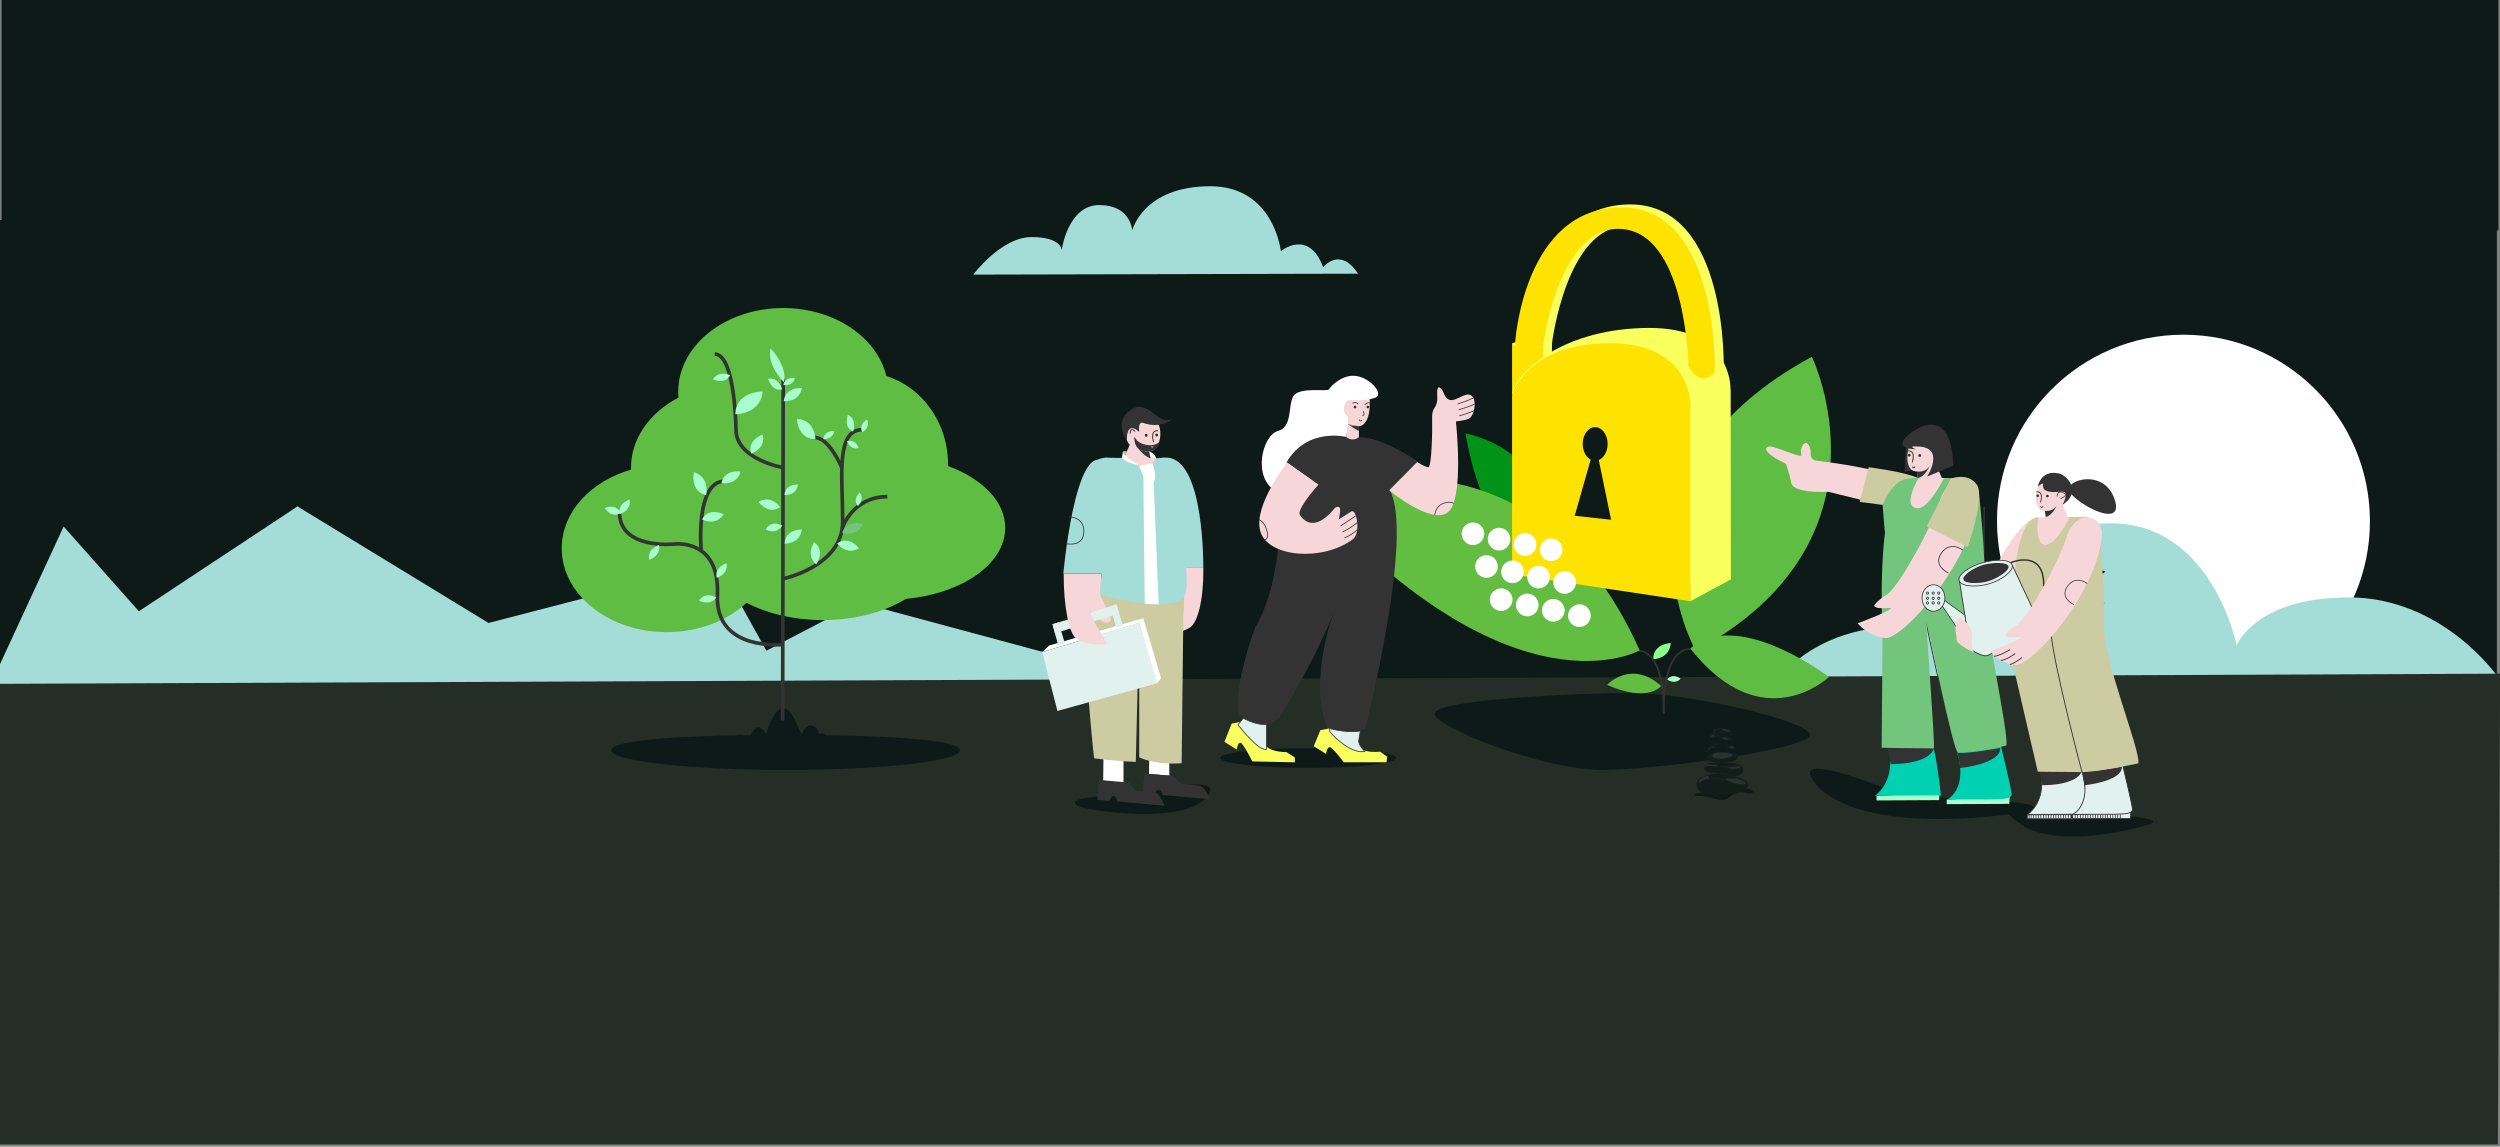<?xml version="1.0" encoding="utf-8"?>
<!-- Generator: Adobe Illustrator 19.0.0, SVG Export Plug-In . SVG Version: 6.00 Build 0)  -->
<svg version="1.1" id="Warstwa_1" xmlns="http://www.w3.org/2000/svg" xmlns:xlink="http://www.w3.org/1999/xlink" x="0px" y="0px"
	 viewBox="4813 -2072 10125 4644" style="enable-background:new 4813 -2072 10125 4644;" xml:space="preserve">
<rect x="4813" y="-2072" width="10125" height="4644" fill="#808080" stroke="none"/>
<style type="text/css">
	.st0{fill:#0E1A17;}
	.st1{fill:#FFFFFF;}
	.st2{fill:#A4DCD7;}
	.st3{fill:#242D26;}
	.st4{fill:#8DFF8B;}
	.st5{fill:#5FBD44;}
	.st6{fill:none;stroke:#333333;stroke-width:14.862;stroke-miterlimit:10;}
	.st7{fill:#A8FFCD;}
	.st8{fill:#73C47D;}
	.st9{fill:#019317;}
	.st10{fill:#16211F;}
	.st11{opacity:0.5;fill:#0E1A17;enable-background:new    ;}
	.st12{opacity:0.2;fill:#7B8369;enable-background:new    ;}
	.st13{fill:none;stroke:#333333;stroke-width:6.45;stroke-miterlimit:10;}
	.st14{fill:none;stroke:#333333;stroke-width:7.27;stroke-miterlimit:10;}
	.st15{fill:#F6D6D9;}
	.st16{fill:#333333;}
	.st17{fill:#00D1B2;}
	.st18{fill:none;stroke:#333333;stroke-width:3.87;stroke-miterlimit:10;}
	.st19{fill:#CCCBA2;}
	.st20{fill:none;stroke:#333333;stroke-width:3.225;stroke-miterlimit:10;}
	.st21{fill:#62BD41;}
	.st22{fill:#F9FF5C;}
	.st23{fill:#E1F1EE;stroke:#333333;stroke-width:3.159;stroke-miterlimit:10;}
	.st24{fill:none;stroke:#333333;stroke-width:3.158;stroke-miterlimit:10;}
	.st25{fill:#E1F1EE;stroke:#333333;stroke-width:3.871;stroke-miterlimit:10;}
	.st26{fill:#E1F1EE;stroke:#333333;stroke-width:2.984;stroke-miterlimit:10;}
	.st27{fill:#E1F1EE;stroke:#333333;stroke-width:3.582;stroke-miterlimit:10;}
	.st28{fill:none;stroke:#333333;stroke-width:3.581;stroke-miterlimit:10;}
	.st29{fill:none;stroke:#333333;stroke-width:5.968;stroke-miterlimit:10;}
	.st30{fill:#E1F1EE;stroke:#333333;stroke-width:3.137;stroke-miterlimit:10;}
	.st31{fill:#E1F1EE;stroke:#333333;stroke-width:3.198;stroke-miterlimit:10;}
	.st32{fill:none;stroke:#333333;stroke-width:2.984;stroke-miterlimit:10;}
	.st33{fill:#A8FFCD;stroke:#333333;stroke-width:3.581;stroke-miterlimit:10;}
	.st34{fill:#F6D6D9;stroke:#333333;stroke-width:2.984;stroke-miterlimit:10;}
	.st35{fill:#FFE300;}
	.st36{fill:#E1F1EE;}
	.st37{fill:none;}
</style>
<rect x="4813" y="-1181.1" class="st0" width="10112.3" height="933.2"/>
<rect x="4819.3" y="-2072" class="st0" width="10112.3" height="933.2"/>
<rect x="4813" y="-252.8" class="st0" width="10112.3" height="933.2"/>
<circle id="XMLID_297_" class="st1" cx="13656" cy="38.8" r="755.2"/>
<path id="XMLID_295_" class="st2" d="M12720.4,677.4c553.7,0,2204.9-13,2204.9-13s-220.7-316.9-599.9-316.9s-454,194.5-454,194.5
	s-97.7-494.6-510.7-494.6S12801.5,469,12801.5,469s-161.6-187-348.6,0c0,0-236.4-1.2-411.2,178
	C11967.5,723,12549,677.4,12720.4,677.4z"/>
<polygon id="XMLID_337_" class="st2" points="4759.1,734.6 5070.7,60.5 5375.4,403.6 6017.8,-21 6791.4,451 7654.2,227.3 
	7754.7,271.4 7916.8,563.3 8291.5,367.8 9766.8,765 "/>
<polygon class="st3" points="4809,697.5 4799.7,2563 14929.3,2563 14938.6,656.4 "/>
<path id="XMLID_634_" class="st2" d="M8754.6-959.8c0,0,113.3-152.1,236.3-152.1s121.9,53.3,121.9,53.3s24.2-182.9,152.4-182.9
	s133.3,102.9,133.3,102.9s43.4-179.1,316.2-179.1c258,0,285.8,262.9,285.8,262.9s111.4-93.2,171.5,64.8c0,0,67.9-85.9,141,26.4
	L8754.6-959.8z"/>
<path class="st4" d="M10845.3-826"/>
<g>
	<path class="st0" d="M7994.8,904.4c390,0,706.3,18,706.3,62s-316.2,79.7-706.3,79.7c-390,0-706.3-35.7-706.3-79.7
		C7288.5,922.3,7604.7,904.4,7994.8,904.4z"/>
	<path id="XMLID_386_" class="st0" d="M8199.7,960.8c-0.6-12.6-11.5-22.7-24.8-22.7c-2.2,0-4.5,0.3-6.6,0.8c0.7-2.8,1-5.7,1-8.8
		c0-17.6-11.8-31.8-26.2-31.8c-4.3,0-8.3,1.2-11.9,3.5c-5.2-20.6-18.9-35.3-35.1-35.3c-16.4,0-30.3,15.2-35.3,36.3
		c-23.9-36.8-71.9-220.9-145.8-1c0,0-33.4-74.9-69.1,20.3c0,0-47.8-49.8-63.8,11.5c-16,61.3,16.6,55.6,16.6,55.6l437,0.5
		C8235.7,989.8,8221.3,976.7,8199.7,960.8z"/>
	<g>
		<path class="st5" d="M8884.2,65.7c0-106.4-92.9-199.2-231.4-250.1c0-2,0-3.9,0-6c0-170.2-105.6-313.8-250.2-358.7
			c-37.4-156.8-210.3-275.3-417.7-275.3c-234.8,0-425.2,151.8-425.2,339.2c0,8,0.3,15.6,1,23.5c-115.7,60.7-192.1,165.1-192.1,283.7
			c0,2.7,0,5.2,0.1,8C7205-122.9,7088,2,7088,148.9c0,187.2,190.3,339.2,425.2,339.2c129.5,0,245.6-46.2,323.5-119
			c82.9,43.8,190.8,70.2,308.8,70.2c131.3,0,250.1-32.8,335.9-85.7C8709.4,332.3,8884.2,211.6,8884.2,65.7z"/>
		<line class="st6" x1="7982.7" y1="846.1" x2="7985" y2="-538"/>
		<path class="st6" d="M7985,538.2c0,0-276.6,30.1-266.4-200.9c10-231.1-175.7-205.8-175.7-205.8s-221,23-221-128.7"/>
		<path class="st6" d="M7985,271.9c0,0,240.9-50.3,240.9-231.1s-30.1-372.5,80.3-372.5"/>
		<path class="st6" d="M7985-178.1c0,0-191.2-33.8-191.2-153.5c0,0-3-306.4-86.2-306.4"/>
		<path class="st6" d="M8224.4,65.7c0,0,41.8-126.2,182.4-126.2"/>
		<path class="st6" d="M7652.9,158.8c0,0-25.6-282.4,96.3-282.4"/>
		<path class="st6" d="M8222.5-178.1c0,0-51-122.2-110.5-122.2"/>
		<path id="XMLID_16_" class="st7" d="M7656.4,32.2c0,0,20.4-50.6,87.3-21.6C7743.5,10.6,7719.3,59.4,7656.4,32.2z"/>
		<path id="XMLID_313_" class="st7" d="M7855.4-235.1c0,0-21.2-50.2,46.6-76.9C7901.9-312.1,7919.2-260.3,7855.4-235.1z"/>
		<path id="XMLID_15_" class="st7" d="M7791.2-394.3c0,0-6.1-87,110.3-92.4C7901.5-486.7,7900.9-399.4,7791.2-394.3z"/>
		<path id="XMLID_14_" class="st7" d="M7988.2-523.7c0,0-70-66.5-54.3-137.4C7933.9-661.2,8003-590.7,7988.2-523.7z"/>
		<path id="XMLID_13_" class="st7" d="M7987.6-447.1c0,0-0.4-54.5,72.4-53.3C8060.1-500.4,8056.2-446,7987.6-447.1z"/>
		<path id="XMLID_12_" class="st7" d="M7980.6-495.3c0,0-37.9,13.7-56.7-42.8C7923.8-538.1,7962.9-548.5,7980.6-495.3z"/>
		<path id="XMLID_11_" class="st7" d="M7990.1-67.1c0,0,0.8-44.5,54.8-42.3C8044.8-109.5,8040.9-65,7990.1-67.1z"/>
		<path id="XMLID_10_" class="st7" d="M7913.7,72.3c0,0,19.3-40.2,67.3-15.7C7981.1,56.7,7959.1,95.4,7913.7,72.3z"/>
		<path id="XMLID_303_" class="st7" d="M8147.7-293.7c0,0-0.3-33.2,44.1-32.7C8191.7-326.2,8189.5-293.1,8147.7-293.7z"/>
		<path id="XMLID_302_" class="st7" d="M7985.6-512.4c0,0,2.6-33,46.7-28.6C8032.3-541,8027.2-508.2,7985.6-512.4z"/>
		<path id="XMLID_301_" class="st7" d="M8116-294.2c0,0-67,8.3-76-81.4C8040-375.6,8107.6-378.7,8116-294.2z"/>
		<path id="XMLID_300_" class="st7" d="M8287.6-22.8c0,0-24.1-22.8,7.1-54.3C8294.7-77.1,8317-52.5,8287.6-22.8z"/>
		<path id="XMLID_299_" class="st7" d="M7991.1,130c0,0-3.8-54.3,68.8-57.9C8059.9,72.2,8059.6,126.7,7991.1,130z"/>
		<path id="XMLID_298_" class="st7" d="M8110.3,124.2c0,0,47,27.6,8.6,89.5C8118.9,213.6,8074.1,182.5,8110.3,124.2z"/>
		<path id="XMLID_9_" class="st7" d="M8203.9,129.3c0,0,40.6-36.3,87.8,18.9C8291.9,148.2,8248.6,181.4,8203.9,129.3z"/>
		<path id="XMLID_296_" class="st8" d="M8224.2,85.8c0,0,12.1-53.1,82.7-35.3C8306.9,50.5,8290.7,102.7,8224.2,85.8z"/>
		<path id="XMLID_8_" class="st7" d="M8268.2-324.2c0,0-38.9-10.9-21.3-67.7C8246.8-391.9,8284.7-377.8,8268.2-324.2z"/>
		<path id="XMLID_293_" class="st7" d="M8305.3-321.4c0,0-18.3-27.6,19.1-51.3C8324.5-372.7,8340.7-343.7,8305.3-321.4z"/>
		<path id="XMLID_290_" class="st7" d="M8243.3-284.7c0,0,30.4-13.6,47.5,27.4C8290.7-257.4,8259.5-246.1,8243.3-284.7z"/>
		<path id="XMLID_289_" class="st7" d="M7328.9,5c0,0-36.2,25.8-66.6-18.8C7262.3-13.7,7300.2-36.9,7328.9,5z"/>
		<path id="XMLID_287_" class="st7" d="M7972.4-18.5c0,0-41.5,35.4-87.4-21C7885.1-39.4,7929.1-71.5,7972.4-18.5z"/>
		<path id="XMLID_318_" class="st7" d="M7673.2-66.7c0,0-63.3-8.4-50.2-92.7C7623.1-159.4,7685.7-146.2,7673.2-66.7z"/>
		<path id="XMLID_7_" class="st7" d="M7735.4-115.1c0,0,4.3-54.3,76.7-47C7812-162.1,7803.6-108.2,7735.4-115.1z"/>
		<path id="XMLID_323_" class="st7" d="M7769.7-552.9c0,0-12.8,38.2-68.7,17.9C7701-535.1,7717-572.2,7769.7-552.9z"/>
		<path id="XMLID_324_" class="st7" d="M7324,10.4c0,0-16.4-36.9,38.5-59.6C7362.5-49.3,7375.8-11.2,7324,10.4z"/>
		<path id="XMLID_325_" class="st7" d="M7443.1,195.1c0,0-16.4-36.9,38.5-59.6C7481.6,135.4,7494.9,173.6,7443.1,195.1z"/>
		<path id="XMLID_2_" class="st7" d="M7716.5,268.5c0,0-16.4-36.9,38.5-59.6C7755,208.8,7768.3,247,7716.5,268.5z"/>
		<path id="XMLID_1_" class="st7" d="M7644.6,361.1c0,0,14.8-37.5,69.6-14.4C7714.1,346.7,7696.2,382.9,7644.6,361.1z"/>
	</g>
</g>
<g>
	<path class="st0" d="M12143,904.4c0,56.4-613.7,141.6-845,141.6c-231.3,0-674.2-171.6-674.2-227.9c0-56.4,567.5-83.5,798.8-83.5
		C11653.8,734.6,12143,848,12143,904.4z"/>
	<path id="XMLID_3_" class="st9" d="M11086.9,211c0,0-247.3-10.7-338.8-527.2C10748.1-316.2,11151.7-252.6,11086.9,211z"/>
	<path id="XMLID_448_" class="st0" d="M12810.3,497.3c0,0,89.2-182.4,507.4-81.8C13317.7,415.4,13137.6,698,12810.3,497.3z"/>
	<path id="XMLID_39_" class="st8" d="M12831.2,451.2c0,0,89.2-182.4,507.4-81.8C13338.6,369.4,13158.5,652,12831.2,451.2z"/>
	<g>
		<path class="st0" d="M11705,1138.5c0,0-28.5,1.7-28.5,8.7c0,7,38.7,0.6,90.8,18.1c52.1,17.5,55.3-38.8,110.6-26.8
			c55.3,12,34.1-19.3,2.3-17.9C11848.3,1121.9,11705,1138.5,11705,1138.5z"/>
		<path class="st10" d="M11780.2,1144.5c0,0-28.5,8.4-50.1,0c-21.6-8.4-27.8-6.9-27.8-6.9s-42.5-36.2,0-59.9
			c42.5-23.6,87.7-16,87.7-16s97.5,10.9,103,42.7C11898.6,1136.2,11800.4,1148.7,11780.2,1144.5z"/>
		<path class="st11" d="M11779.6,1060.7c0,0-49.5-2.5-46.1,10.7c3.5,13.2,78.7,9.1,82.2,0
			C11819.2,1062.4,11779.6,1060.7,11779.6,1060.7z"/>
		<path class="st10" d="M11843.1,1072.8c0,0,34.6-6.2,29.7-32.7c-4.9-26.5-87.7-24.5-87.7-24.5s-71.7-4-71.7,21
			c0,25,57,23.9,57,23.9S11837,1069.4,11843.1,1072.8z"/>
		<path class="st10" d="M11852.6,991.4c0,0-0.7,25-67.5,25.1c-66.8,0.1-59.2-22.3-59.2-22.3s7.1-21.1,62.4-21.1
			C11855.4,973.1,11852.6,991.4,11852.6,991.4z"/>
		<path class="st10" d="M11737.6,982.8c0,0-23.4-11.2,2.4-33c26.3-22.2,98.6-2.7,100.1,4c1.4,6.2,5.5,16.9-20.5,20.5
			C11793.6,977.9,11778.7,966,11737.6,982.8z"/>
		<path class="st10" d="M11784.4,903.1c0,0-41.9-9-48.4,11.5c-6.5,20.5,24.5,26.2,43.9,25.4c19.4-0.8,37.1,7.8,42.9-13.5
			C11828.6,905.2,11784.4,903.1,11784.4,903.1z"/>
		<path class="st10" d="M11755.8,901.7c0,0-18.7-17.3,3.9-22.7s66.6-1.8,69.5,17.3c0,0,1.7,9.9-16.2,13.4
			C11795,913.1,11786.8,899.1,11755.8,901.7z"/>
		<path class="st11" d="M11727.5,1023.5c0,0,49.9,7.1,60.7,5.1s42.9,0,56.2-6.1C11844.5,1022.5,11745.8,1009.8,11727.5,1023.5z"/>
		<path class="st0" d="M11748.6,947.3c0,0,25.2-1.6,26.1-7.4l20.4,0.1c0,0-2.1,6.4,28.2,6.4
			C11823.3,946.4,11772.1,963,11748.6,947.3z"/>
		<path class="st11" d="M11815.9,915.3c0,0-28.6,1.1-41.3-5.1c-12.7-6.2-22.4-6.2-22.4-6.2s3.4-5.6,24.8-2.5
			C11798.4,904.6,11812.4,907.8,11815.9,915.3z"/>
		<path class="st11" d="M11683.4,1102c0,0,58.7-23.8,83.8-19.4c25.1,4.4,74.1,27.8,88.2,25.6c14.1-2.2,33.9,8.8,37.7-6.6
			c0,0,14.8,27.8-74.7,41.5c0,0-40.2,4.9-41,0.9c0,0-33.1,6.5-51.6-2.2c-15.9-7.5-23.6-4.1-23.6-4.1S11679.9,1117.3,11683.4,1102z"
			/>
		<path class="st11" d="M11801.7,1039.1c-8-4.1-85.6-15.2-87.2,1.2c-1.5,16.3,87.5,20.7,87.5,20.7l40.7,11c0,0,36.4-7.4,29.1-34.1
			C11871.9,1037.9,11824.9,1051,11801.7,1039.1z"/>
		<path class="st11" d="M11725.9,994.4c0,0,105.5,17.1,125.5-5.8c0,0,6.9,26.8-63.1,28S11725.9,994.4,11725.9,994.4z"/>
		<path class="st0" d="M11737.6,982.8c0,0-31.5-23.9,41.6-28.8c0,0,26.8-8.1,40.3,7.3c13.5,15.4,20.9-5.4,20.9-5.4
			s3.1,19.1-22.7,18.6C11791.9,974.1,11759.5,968,11737.6,982.8z"/>
		<path class="st0" d="M11822.8,927.4c-2.9,17-14.3,14.5-40.6,13.8c-37.8-0.9-47.7-14.6-47.1-21.1s24.1-6.5,24.1-6.5
			s14.7,0.5,20,2.7c5.3,2.2,16.7,15.2,26.6,11.1C11815.7,923.5,11823.8,921.5,11822.8,927.4z"/>
		<path class="st11" d="M11769.4,901.2c0,0-23-21.6,25.6-18.3c48.6,3.2,31.9,25.4,18,26.7C11799.1,911,11797.9,900.8,11769.4,901.2z
			"/>
		<path class="st12" d="M11788.3,879.9c0,0,0.8,12.7,25.8,11C11839,889.2,11788.3,879.9,11788.3,879.9z"/>
		<path class="st12" d="M11786,917.5c0,0,14.1-7.9,23.3,1.9C11818.5,929.1,11786,917.5,11786,917.5z"/>
		<path class="st12" d="M11815.9,954c0,0,17,8.7,20.2,0C11836.1,954,11827.2,947.4,11815.9,954z"/>
		<path class="st12" d="M11733.4,962.4c0,0,0.2-4.6,3.7-6C11740.7,955,11738,961.2,11733.4,962.4z"/>
		<path class="st12" d="M11748.6,987.7c-1.2,19.9,63,14,79.8,2.1C11845.2,978,11749.7,967.7,11748.6,987.7z"/>
		<path class="st12" d="M11806.5,1036.3c0,0,25,9.9,52.4,0C11886.3,1026.4,11806.5,1036.3,11806.5,1036.3z"/>
		<path class="st12" d="M11802.9,1084.8c0,0,39.4,22.9,70.4,18.4c30.9-4.6-25.1-21.1-25.1-21.1S11805.4,1077,11802.9,1084.8z"/>
		<path class="st12" d="M11724.8,1071.1c0,0-32.5,9.3-33,27.5c0,0,30.3-17.7,38.8-15.7
			C11739.1,1084.9,11734.4,1067.5,11724.8,1071.1z"/>
		<path class="st12" d="M11738.8,913.6c0,0,6.3-9.8,15.2-7.2S11738.8,913.6,11738.8,913.6z"/>
		<path class="st12" d="M11752.3,885.5c0,0,2.9,5,6.6,0C11762.5,880.5,11752.3,885.5,11752.3,885.5z"/>
		<path class="st12" d="M11717,1036.3c0,0,6.7-12.1,45.7-4.6c0,0,10.5-5.6,0-5.3S11720.5,1015.9,11717,1036.3z"/>
	</g>
	<path id="XMLID_328_" class="st4" d="M11509,598.3c0,0-7.5-58,70.1-66.2C11579.2,532,11582.2,590.5,11509,598.3z"/>
	<path id="XMLID_327_" class="st8" d="M12848.7,146.8c0,0-61,47.6-122.6-35.3C12726.2,111.5,12790.6,68.7,12848.7,146.8z"/>
	<path id="XMLID_330_" class="st7" d="M11564.7,679.9c0,0,17.9-28.2,54.9-3.4C11619.6,676.5,11599.6,703.3,11564.7,679.9z"/>
	<path class="st0" d="M12751.5,316.8c0,0,43.6-59.3,95.5-59.3c51.9,0,99,47.6,99,47.6s-71.8-13.4-97.2,4.5
		S12751.5,316.8,12751.5,316.8z"/>
	<line id="XMLID_329_" class="st13" x1="12847" y1="263.5" x2="12848.7" y2="-18.6"/>
	<path class="st0" d="M13084.9,257.6c0,0,99.1,71.7,224.1,0C13309,257.6,13458.9,214.6,13084.9,257.6z"/>
	<path class="st2" d="M13145.3,56c0,0,6.8,5.5,8.2-5.2s32.2,10.7,37.3-0.7c5.1-11.4,45.1-15.6,56.4-6.9
		C13252.2,47.1,13214.4,80.1,13145.3,56z"/>
	<path id="XMLID_331_" class="st5" d="M11680.8,563.7c0,0-406.4-716.4,470.2-1190.8C12152.1-626.7,12508.7,116.7,11680.8,563.7z"/>
	<path id="XMLID_6_" class="st14" d="M11434.2,562c128.9-9.7,116.8,256.1,116.8,256.1"/>
	<g>
		<path id="XMLID_305_" class="st15" d="M12067.7-115.8c-8.6-43.5-21.3-77.2-21.3-77.2c-97.6-48-88-68.9-65.8-70.7
			c22.2-1.7,133.7,50.9,128.2,34.6s-1.4-33.3,10.4-45.7c11.8-12.4,28.4,12.2,26.9,37.5c-1.5,25.3,18.7,30.3,18.7,30.3
			c479,58.3,502.4,164,502.4,164l-251.7,11.2l-196.7-48.1C12218.8-79.8,12076.3-72.2,12067.7-115.8z"/>
		<polygon class="st16" points="12531.9,-260.8 12526.5,-161.5 12581.9,-171.6 12581.9,-269.6 		"/>
		<path class="st0" d="M12516.4,1148.3c0,0-472.1-200.9-354.6-51.6c175.1,222.5,811.6,134.9,873.4,112.4s-75.1-32.9-75.1-32.9
			L12516.4,1148.3z"/>
		<polygon id="XMLID_308_" class="st7" points="12668,1139.5 12412.9,1151.1 12412.9,1169.8 12666.3,1168.5 		"/>
		<polygon id="XMLID_407_" class="st7" points="12952.2,1154.6 12697.1,1166.2 12697.1,1184.9 12950.6,1183.7 		"/>
		<path id="XMLID_404_" class="st15" d="M12573.3,36.2c-62.6,0-25.3-170.3-25.3-170.3l129.6-2.2l31,0.9
			C12708.5-135.4,12635.9,36.2,12573.3,36.2z"/>
		<path id="XMLID_403_" class="st17" d="M12639.1,953.2c13-0.6,34.8,196.1,34.8,196.1l-267,1.3c94.4-75.5,52.2-203.3,52.2-203.3
			L12639.1,953.2z"/>
		<path id="XMLID_402_" class="st17" d="M12739.5,974.7c44.8,151.3-40.6,191.6-40.6,191.6c184.1-2.9,264.5,7.8,261.2-23.2
			c-3.3-31-42.6-191.6-42.6-191.6L12739.5,974.7z"/>
		<path id="XMLID_401_" class="st16" d="M12739.5,974.7c17.6,11.4,174.1-17.4,174.1-17.4c4.1,64.3-162.5,81.3-162.5,81.3
			C12747,993,12739.5,974.7,12739.5,974.7z"/>
		<path id="XMLID_400_" class="st16" d="M12644.9,958.8l-188.7-9l14.5,72.8C12568,1022.7,12634.8,997.1,12644.9,958.8z"/>
		<path id="XMLID_399_" class="st15" d="M12575.9-169.3l5.2,35.8c52.4,63,96.4-2.8,96.4-2.8l-23.3-53.2
			c16.6-6.9,65.4-127.8-28.4-133.5c-93.8-5.7-104.8,134.1-69.5,154.9c35.3,20.7,71.7-21.4,71.7-21.4L12575.9-169.3z"/>
		<path id="XMLID_398_" class="st18" d="M12557.6-199.2c15.4-52.8-17.4-46.4-17.4-46.4"/>
		<circle id="XMLID_397_" class="st16" cx="12545.2" cy="-228.5" r="5.7"/>
		<circle id="XMLID_396_" class="st16" cx="12587.8" cy="-227.2" r="5.7"/>
		<path id="XMLID_395_" class="st16" d="M12576.3-162.4l4.5,27.1c32.2-9,48.4-52.2,48.4-52.2
			C12613.2-155.8,12576.3-162.4,12576.3-162.4z"/>
		<path id="XMLID_391_" class="st18" d="M12604,375.5c14.3,151,135.3,605.5,135.3,605.5"/>
		<path class="st19" d="M12345-39.3l36.3-140.4c0,0,145.2,18.3,199.2,43.4c0,0-30.5,48.2-144,109.1L12345-39.3z"/>
		<path id="XMLID_307_" class="st18" d="M12557.6-181.8c5.4,9.1,11.6,0,11.6,0"/>
		<path class="st8" d="M12447.4,82.5c-23.3,187.8-10,429.6-10,429.6l-3.8,444.3c0,0,140.3,2.4,211.3,2.4
			c7.1,0-33.3-516.8-29.7-506.8c11.8,33,108.8,525,128.3,524.2c106-4.4,195.4-28.9,195.4-28.9c9.1-59.3-88.3-479.3-87.1-621.7
			c1.5-172.1-21.3-375.6-21.3-375.6c-6-88.8-81.8-86.8-81.7-86.9l-63.1,2c0,0-60,122.3-105.1,121.4c-69.4-1.5,3.5-123.4,2.8-123.6
			c0.2-1.4-43,3.6-46.6,4.5c-60.3,5-99.2,106.2-99.2,106.2S12446.2,90,12447.4,82.5z M12482.2-106.2l-34.9,189
			c-0.1,0.5,21.4-111.9,21.4-111.9"/>
		<path id="XMLID_389_" class="st15" d="M12827-63.4c-15.3,253.7-307.9,584.4-380,575.7c-72.1-8.7-110.1-59.9-110.1-59.9
			s179.8-67,122.5-62c-57.1,5-55.9-9.9-55.9-9.9s6.2-16.1,53.1-46.2c46.9-30.1,183.1-278.2,212.7-375.6s90.9-92,90.9-92
			C12827.3-130.8,12827-63.4,12827-63.4z"/>
		<path id="XMLID_388_" class="st20" d="M12704.7,249.1c0,0-65.7-29.5-29-81.3c36.6-51.8,87.1-11.6,87.1-11.6"/>
		<path class="st16" d="M12724.5-186.2l-106.4,44.2c0,0,77.8-121.8-42.4-121.8c0,0-38.7-3.1-4,11.3c0,0-67.6,0.4-52-32.7
			S12714.7-461.6,12724.5-186.2z"/>
		<path class="st19" d="M12671.7-48.8L12616,59.8l165.8,84.2c0,0,72.9-202.7,37.1-253.5s-105.2-24.1-105.2-24.1L12671.7-48.8z"/>
	</g>
	<path id="XMLID_412_" class="st21" d="M11540.8,706.3c0,0-51.4,69.7-219.1-4.7C11321.6,701.6,11418.9,596.9,11540.8,706.3z"/>
	<path id="XMLID_411_" class="st21" d="M11453.8,561.9c0,0-507.1,288.6-1336.9-627.4C10116.9-65.5,11002.1-444.5,11453.8,561.9z"/>
	<g>
		<ellipse class="st0" cx="10111.6" cy="997.9" rx="356" ry="40"/>
		<g>
			<g>
				<g>
					<g>
						<path class="st15" d="M10316.6-345.8c0,0,53.7,3.2,42.7-128.5c0,0-75.3-39.2-112.9,0c-37.6,39.2,12.5,119.2,26.6,120.7"/>
						<path class="st1" d="M10387.5-463.3c0,0-31.7,17.3-108.3,11c-13.7-1.1-35,35.9-16.8,58.1c12.3,15,10.9,22.1,10.6,40.6
							c-0.4,25.4-9.7,50.8-9.7,50.8s-167.6,280.2-275.6,224.9c-108.1-55.3-61.2-231.7,0.1-248.2c61.4-16.5,40.2-101.7,63.2-141.1
							c22.9-39.4,138.9-17.3,144.1-27.7s52.8-61.9,109.5-54.5C10361.3-541.9,10414.1-480.9,10387.5-463.3z"/>
						<path class="st16" d="M9992.4,116.4c0,0-12,213.7-96,353c0,0-91.2,240.1-64.8,355.3c0,0,84.1,74.4,160.8,14.4
							c0,0,155.5-248.6,228.1-446.6c0,0-110.4,271.3-33.6,482.6c0,0,127.3,38.4,156,0c0,0,199.3-777.9,98.5-962.8l112.9-115.2
							c0,0-144.1-100.8-237.7-98.5c0,0-20.5,15.9-46.4-0.1c0,0-162.3-43.8-246.9,102.5l127.5,89.8
							C10150.8-109.1,9993.4,16.5,9992.4,116.4z"/>
						<path class="st15" d="M10439.6-85.9c0,0,171.5,141.9,238,88.4c66.5-53.5,31.8-367.6,31.8-367.6s42.5-4.7,54.1-12.2
							c28.3-18.5,35.4-112.4-16.8-94.7c-35.1,12-67.6,45.2-88.9-12.9c-2.9-8-27.3-44-24.1,14.3c3.2,58.4-22.3,39.9-20.6,93.4
							c1.6,53.5-2.3,197.3-15.3,197.3c-13,0-45.5-21.1-45.5-21.1L10439.6-85.9z"/>
						<path class="st22" d="M9771.9,932.4l49.9,31.2c0,0,3.6-29.4,15.2-27.6c11.6,1.8,47.7,75.8,47.7,75.8l172.4,3.6v-19.6
							l-33.9-21.8c0,0-52.6,1.4-80.6-21.8c-28.1-23.2-106.4-100.3-106.4-100.3l-34.8,6.7L9771.9,932.4z"/>
						<path class="st22" d="M10133.8,950.2l49.9,31.2c0,0,3.6-29.4,15.2-27.6c11.6,1.8,56.5,61.4,56.5,61.4h172.9l3.1-22.3
							l-28.5-20.4c0,0-61.5,6.2-89.6-17c-28.1-23.2-117.9-77.1-117.9-77.1l-34.8,6.7L10133.8,950.2z"/>
						<path class="st23" d="M10198.8,878.4v13.8c0,0,78.6,91.5,141.9,79.3c0,0-28.1-26.9-24.6-46c3.5-19,6.2-37.2,6.2-37.2
							S10269.8,898.5,10198.8,878.4z"/>
						<path class="st23" d="M9847.9,836.6l-21.1,27.1c0,0,85.9,110.4,115.7,98.9V861.2C9942.5,861.2,9909.6,869.3,9847.9,836.6z"/>
						<path class="st15" d="M9916.6,77.7c-17.4-66.6,29.6-167.4,108.8-276.8l127.5,89.8c0,0-79.1,86.9-77.2,119
							c0,0,46.5,95.7,143.9-25c0,0,23.8-15.7,20.8,13.5s-5.7,33.7-5.7,33.7s40.8-25.8,50.6-32.2c22.7-14.7,38.7,88.4,7.9,111.5
							C10169,204.4,9944.7,185.2,9916.6,77.7z"/>
						<path class="st15" d="M10273.1-353.6l-9.1,49.7c0,0,22.4,24.9,52.6,2.5v-44.3L10273.1-353.6z"/>
						<path class="st16" d="M10316.6-327.5v-18.3c0,0-28.7,0.4-43.5-7.8C10273.1-353.6,10306.9-328.6,10316.6-327.5z"/>
					</g>
					<circle class="st16" cx="10352.8" cy="-423.4" r="5.4"/>
					<circle class="st16" cx="10300.8" cy="-423.4" r="5.4"/>
					<path class="st24" d="M10333.9-406.8c0,0,10.5,17.8-3.7,17.8"/>
					<path class="st24" d="M10290.5-438.9c0,0,12.2-7.6,22,2.6"/>
					<path class="st24" d="M10340.2-433.1c0,0,11.3-11.6,21.4-5.8"/>
					<path class="st24" d="M10317.5-372.9c0,0,4.3,11.6,11.1,2.2"/>
					<path class="st24" d="M10623.8,13.4c0,0,3-32.8,31.2-45.3c28.1-12.5,45.4-1.6,45.4-1.6"/>
					<path class="st24" d="M9912.8,33.2c0,0,21,6.8,30.9,42.8c9.9,35.9-8,38.2-8,38.2"/>
				</g>
				<line class="st24" x1="10242.1" y1="58.1" x2="10303.4" y2="17.5"/>
				<path class="st24" d="M10250.1,82c32.4-13.8,60.5-38.3,60.5-38.3"/>
				<path class="st24" d="M10258.7,105.7c28.7-9.7,50.8-32.2,50.8-32.2"/>
			</g>
			<path class="st24" d="M10779.7-460.4c0,0-25.6,13.9-63.2,24.1"/>
			<path class="st24" d="M10785.2-435.4c0,0-26.8,12.7-64.5,22.8"/>
			<path class="st24" d="M10782.4-408.7c0,0-21.8,10.8-59.6,21"/>
		</g>
	</g>
	<path id="XMLID_526_" class="st25" d="M9764.5,185.9"/>
	<path id="XMLID_521_" class="st25" d="M9764.6,208.5"/>
	<g>
		<path class="st0" d="M13038.9,1209.7c0,0-184.8-39.2-38.7,58.4c146.1,97.6,461.5,18.6,518.7-2.1c57.2-20.8-69.5-30.4-69.5-30.4
			L13038.9,1209.7z"/>
		<polygon id="XMLID_243_" class="st26" points="13442.1,1215.6 13206.1,1220.9 13206.1,1243.6 13440.6,1242.4 		"/>
		<path id="XMLID_240_" class="st15" d="M13091.5,180.7c-58,0-23.5-157.6-23.5-157.6l120-2l28.6,0.8
			C13216.6,21.9,13149.4,180.7,13091.5,180.7z"/>
		<path id="XMLID_239_" class="st27" d="M13239.9,1043.9c12.1-0.5,32.2,181.5,32.2,181.5l-247.1,1.2
			c87.4-69.8,48.3-188.1,48.3-188.1L13239.9,1043.9z"/>
		<path id="XMLID_238_" class="st27" d="M13245.3,1049.1c41.5,140-37.6,177.3-37.6,177.3c170.3-2.7,244.8,7.2,241.7-21.5
			c-3-28.7-39.4-177.3-39.4-177.3L13245.3,1049.1z"/>
		<path id="XMLID_237_" class="st16" d="M13245.3,1049.1c16.3,10.5,161.1-16.1,161.1-16.1c3.8,59.5-150.4,75.2-150.4,75.2
			C13252.3,1066,13245.3,1049.1,13245.3,1049.1z"/>
		<path id="XMLID_236_" class="st16" d="M13245.3,1049.1l-174.6-8.3l13.4,67.4C13174.1,1108.1,13236,1084.4,13245.3,1049.1z"/>
		<path id="XMLID_235_" class="st15" d="M13093.9-9.4l4.8,33.1c48.5,58.3,89.2-2.6,89.2-2.6l-21.6-49.2
			c15.3-6.4,60.5-118.2-26.3-123.5c-86.8-5.3-97,124.1-64.3,143.3c32.7,19.2,66.3-19.8,66.3-19.8L13093.9-9.4z"/>
		<path id="XMLID_234_" class="st28" d="M13077-37.1c14.3-48.9-16.1-43-16.1-43"/>
		<circle id="XMLID_233_" class="st16" cx="13065.5" cy="-64.2" r="5.3"/>
		<circle id="XMLID_232_" class="st16" cx="13104.9" cy="-63" r="5.3"/>
		<path id="XMLID_231_" class="st16" d="M13094.3-3.1l4.2,25.1c29.8-8.3,44.8-48.3,44.8-48.3C13128.4,3,13094.3-3.1,13094.3-3.1z"/>
		<path id="XMLID_230_" class="st15" d="M12973.5,375.5L12859.1,528l-58.6-88.8c162.6-415.8,254.9-411.9,254.9-411.9L12973.5,375.5z
			"/>
		<path id="XMLID_229_" class="st19" d="M13254,20.5l-58.4,1.9c0,0-55.5,112.7-97.3,112.3c-48.2-0.5-30.2-111.6-30.2-111.6
			c-135.2,2.6-102.4,598-102.4,598l100.3,432.2c0,0,113.5,1.6,179.2,1.6c65.7,0.1,228.2-35.3,228.2-35.3
			c8.4-54.8-139.7-414.7-138.5-546.5c1.4-159.2-14.2-340.7-14.2-340.7C13323.3,17.2,13253.9,20.6,13254,20.5z"/>
		<path id="XMLID_228_" class="st27" d="M13060.7,494.1c0,0-176.3,76.6-196.4,87.7s-72.2-25.1-72.2-25.1l-44.8-286.5l214.9-53.7
			l79.9,170.1L13060.7,494.1z"/>
		<path id="XMLID_227_" class="st29" d="M13090,302.5c3.8-154.9-134.3-95.5-134.3-95.5"/>
		<polygon id="XMLID_226_" class="st26" points="13206.1,1227.5 13206.4,1243.9 13023.4,1243.9 13023.4,1228.1 		"/>
		<path id="XMLID_225_" class="st28" d="M13120,494.6c13.2,139.7,125.2,560.3,125.2,560.3"/>
		<path id="XMLID_224_" class="st30" d="M12842.7,206.8c52.6-14.8,112.9-14.1,119.6,9.7c6.7,23.8-42.8,61.7-95.4,76.5
			s-112.8,10-119.5-13.8C12740.7,255.4,12790.1,221.6,12842.7,206.8z"/>
		<polygon id="XMLID_223_" class="st26" points="12786.8,543.1 12676.2,377.7 12676.2,350.9 12770.8,419.4 		"/>
		<ellipse id="XMLID_222_" class="st31" cx="12643.6" cy="349.9" rx="46.3" ry="53.7"/>
		<circle id="XMLID_221_" class="st31" cx="12664.9" cy="330.1" r="4.5"/>
		<circle id="XMLID_220_" class="st31" cx="12642.3" cy="330.1" r="4.5"/>
		<circle id="XMLID_219_" class="st31" cx="12619.3" cy="330.1" r="4.5"/>
		<circle id="XMLID_218_" class="st31" cx="12664.9" cy="351" r="4.5"/>
		<circle id="XMLID_217_" class="st31" cx="12642.3" cy="351" r="4.5"/>
		<circle id="XMLID_216_" class="st31" cx="12619.3" cy="351" r="4.5"/>
		<circle id="XMLID_215_" class="st31" cx="12664.9" cy="369.9" r="4.5"/>
		<circle id="XMLID_214_" class="st31" cx="12642.3" cy="369.9" r="4.5"/>
		<circle id="XMLID_213_" class="st31" cx="12619.3" cy="369.9" r="4.5"/>
		<path id="XMLID_212_" class="st16" d="M12845.4,215.9c38.2-10.7,97.2-11.9,102.1,5.4s-45.9,50.4-84.1,61.1
			c-38.2,10.7-93.7,9.9-98.5-7.4S12807.2,226.7,12845.4,215.9z"/>
		<path id="XMLID_211_" class="st15" d="M12737.1,516.9c0.1,23.8,71.6,53.7,71.6,53.7s-15.5-12.7-9-62.7c6.5-50-53.7-80.6-53.7-80.6
			C12723.2,466.9,12737,493.1,12737.1,516.9z"/>
		<path id="XMLID_207_" class="st15" d="M13326.3,88.5c-14.1,234.7-284.9,540.7-351.6,532.7c-66.7-8.1-101.9-55.4-101.9-55.4
			s166.3-61.9,113.4-57.4c-52.9,4.6-51.7-9.2-51.7-9.2s5.7-14.9,49.1-42.8c43.4-27.9,169.4-257.4,196.8-347.6
			c27.4-90.2,84.1-85.2,84.1-85.2C13326.6,26.2,13326.3,88.5,13326.3,88.5z"/>
		<path id="XMLID_206_" class="st28" d="M12889,585.9c22.3-0.8,64.5-26.9,64.5-26.9"/>
		<path id="XMLID_205_" class="st28" d="M12915.8,602c16.4,3.2,59.1-26.9,59.1-26.9"/>
		<path id="XMLID_204_" class="st28" d="M12952.8,618.8c13.6-0.1,48.9-27.5,48.9-27.5"/>
		<path id="XMLID_203_" class="st32" d="M13213.1,377.6c0,0-60.8-27.3-26.9-75.2c33.9-47.9,80.6-10.7,80.6-10.7"/>
		<line id="XMLID_201_" class="st32" x1="13400" y1="1242.4" x2="13400" y2="1226.3"/>
		<line id="XMLID_200_" class="st32" x1="13389.9" y1="1242.4" x2="13389.9" y2="1226.3"/>
		<line id="XMLID_199_" class="st32" x1="13379.7" y1="1242.4" x2="13379.7" y2="1226.3"/>
		<line id="XMLID_198_" class="st32" x1="13370.2" y1="1242.4" x2="13370.2" y2="1226.3"/>
		<line id="XMLID_197_" class="st32" x1="13360" y1="1242.4" x2="13360" y2="1226.3"/>
		<line id="XMLID_196_" class="st32" x1="13349.3" y1="1242.4" x2="13349.3" y2="1226.3"/>
		<line id="XMLID_195_" class="st32" x1="13339.2" y1="1242.4" x2="13339.2" y2="1226.3"/>
		<line id="XMLID_194_" class="st32" x1="13329.6" y1="1242.4" x2="13329.6" y2="1226.3"/>
		<line id="XMLID_193_" class="st32" x1="13319.5" y1="1242.4" x2="13319.5" y2="1226.3"/>
		<line id="XMLID_192_" class="st32" x1="13309.3" y1="1242.4" x2="13309.3" y2="1226.3"/>
		<line id="XMLID_191_" class="st32" x1="13299.2" y1="1242.4" x2="13299.2" y2="1226.3"/>
		<line id="XMLID_190_" class="st32" x1="13289.6" y1="1242.4" x2="13289.6" y2="1226.3"/>
		<line id="XMLID_189_" class="st32" x1="13279.5" y1="1242.4" x2="13279.5" y2="1226.3"/>
		<line id="XMLID_188_" class="st32" x1="13268.7" y1="1242.4" x2="13268.7" y2="1226.3"/>
		<line id="XMLID_187_" class="st32" x1="13259.2" y1="1242.4" x2="13259.2" y2="1226.3"/>
		<line id="XMLID_186_" class="st32" x1="13249" y1="1242.4" x2="13249" y2="1226.3"/>
		<line id="XMLID_185_" class="st32" x1="13238.3" y1="1242.4" x2="13238.3" y2="1226.3"/>
		<line id="XMLID_184_" class="st32" x1="13227.6" y1="1242.4" x2="13227.6" y2="1226.3"/>
		<line id="XMLID_183_" class="st32" x1="13217.4" y1="1242.4" x2="13217.4" y2="1226.3"/>
		<polygon id="XMLID_182_" class="st16" points="13208.8,1242.4 13208.8,1226.3 13198.6,1226.9 13198.6,1242.4 		"/>
		<line id="XMLID_181_" class="st32" x1="13189.4" y1="1243.6" x2="13189.4" y2="1227.5"/>
		<line id="XMLID_180_" class="st32" x1="13179.2" y1="1243.6" x2="13179.2" y2="1227.5"/>
		<line id="XMLID_179_" class="st32" x1="13169.7" y1="1243.6" x2="13169.7" y2="1227.5"/>
		<line id="XMLID_178_" class="st32" x1="13159.5" y1="1243.6" x2="13159.5" y2="1227.5"/>
		<line id="XMLID_177_" class="st32" x1="13149.4" y1="1243.6" x2="13149.4" y2="1227.5"/>
		<line id="XMLID_176_" class="st32" x1="13139.2" y1="1243.6" x2="13139.2" y2="1227.5"/>
		<line id="XMLID_175_" class="st32" x1="13129.7" y1="1243.6" x2="13129.7" y2="1227.5"/>
		<line id="XMLID_174_" class="st32" x1="13119.5" y1="1243.6" x2="13119.5" y2="1227.5"/>
		<line id="XMLID_173_" class="st32" x1="13108.8" y1="1243.6" x2="13108.8" y2="1227.5"/>
		<line id="XMLID_172_" class="st32" x1="13099.2" y1="1243.6" x2="13099.2" y2="1227.5"/>
		<line id="XMLID_171_" class="st32" x1="13089.1" y1="1243.6" x2="13089.1" y2="1227.5"/>
		<line id="XMLID_170_" class="st32" x1="13078.4" y1="1243.6" x2="13078.4" y2="1227.5"/>
		<line id="XMLID_169_" class="st32" x1="13068.8" y1="1244.8" x2="13068.8" y2="1228.7"/>
		<line id="XMLID_168_" class="st32" x1="13058.7" y1="1244.8" x2="13058.7" y2="1228.7"/>
		<line id="XMLID_167_" class="st32" x1="13049.1" y1="1244.8" x2="13049.1" y2="1228.7"/>
		<line id="XMLID_166_" class="st32" x1="13039" y1="1244.8" x2="13039" y2="1228.7"/>
		<line id="XMLID_165_" class="st32" x1="13030.6" y1="1244.8" x2="13030.6" y2="1228.7"/>
		<path id="XMLID_164_" class="st33" d="M13077-21c5,8.4,10.7,0,10.7,0"/>
		<path id="XMLID_151_" class="st16" d="M13146.8-155.3c37,6.7,59.7,45.4,59.1,69.8c-0.8,35.7-39.6,57.5-39.4,57.3
			c33.6-63.9-8.9-51.9-8.9-51.9c-75.9,6.3-70.9-17.6-69.8-32.2c0.5-7.3-21.5,10.7-21.5,10.7S13077.2-168.1,13146.8-155.3z"/>
		<path id="XMLID_150_" class="st34" d="M13158.7-52.6c37.5-15.6,11.4-24.2,3.5-26.3c-17.7-4.6-17.9,17.9-17.9,17.9"/>
		<path id="XMLID_149_" class="st16" d="M13377.8-47.9c-39-119.1-175.3-87.2-186.5-46.9S13422,87,13377.8-47.9z"/>
	</g>
	<g>
		<path class="st35" d="M10936.9-473.2V-682c0,0,38.7,25.5,161.8-2.9l-1.4,40.1L10936.9-473.2z"/>
		<g>
			<path class="st22" d="M11823.2,274.7l-1-769.3l-0.6,0.2c0.3-22.4-4.1-249.5-327.7-249.5c-340.4,0-537.3,170.2-558,270.7
				c0,0,80.3-195.2,362.1-195.2c333.1,0,348,226.6,348,226.6l13.1,804.7L11823.2,274.7z"/>
			<path class="st35" d="M11331.5-682c-334.5,0-394.6,208.9-394.6,208.9v727.4l722.2,108.8v-793.7
				C11659.2-430.8,11666-682,11331.5-682z"/>
		</g>
		<ellipse class="st0" cx="11273.4" cy="-274.1" rx="50.5" ry="68.1"/>
		<polygon class="st0" points="11262,-234.4 11190.5,16.9 11337.9,33 11282.8,-234.4 		"/>
		<polygon class="st22" points="10962.5,-689.4 10936.9,-682 10963.1,-660.8 		"/>
		<path class="st22" d="M11098.6-682.1c0,0,58.3-475.2,303.9-475.2c277.3,0,284.8,558.1,284.8,558.1c55,91.8,106.7,22.9,106.7,22.9
			s19.4-667.8-378.3-667.8s-430.6,549.8-430.6,549.8S10991.9-636.9,11098.6-682.1z"/>
		<path class="st35" d="M11062.6-669.9c0,0,58.3-475.2,303.9-475.2c277.3,0,284.8,558.1,284.8,558.1c55,91.8,106.7,22.9,106.7,22.9
			s19.4-667.8-378.3-667.8S10949.1-682,10949.1-682S10955.9-624.7,11062.6-669.9z"/>
		<polygon class="st22" points="11062.6,-669.9 11062.6,-625 11097.3,-644.9 11098.6,-682.1 		"/>
	</g>
	<path id="XMLID_5_" class="st14" d="M11551,818.1c0,0-12.1-271.5,116.8-261.8"/>
	<path id="XMLID_4_" class="st5" d="M11659.2,555c0,0,144.5-177.1,561.6,114.4C12220.7,669.4,11952.3,926.4,11659.2,555z"/>
	<g>
		<g>
			<path class="st1" d="M9462-217.2c0,0,28.5,11,4.5,25.8c0,0,29.2-5.9,28.3-24.6s-28.3-28.3-28.3-28.3L9462-217.2z"/>
			<path class="st15" d="M9616.6,228.1c0,0-101.8,158-97.2,191.7c1.9,14.1,8.1,12.6,50.4-26.2c42.3-38.8-62.2,96-62.2,96
				s61.3,17.4,123.8-19.6c30.6-18.1,56.3-104.9,55.1-241.9H9616.6z"/>
			<path class="st0" d="M9222.4,1157.6c0,0-84.5,10.4-46.3,32.9c38.2,22.4,421.8,76.8,519.2-28.7s-199.1-32.1-199.1-32.1
				L9222.4,1157.6z"/>
			<polygon class="st1" points="9548.7,1069.4 9548.7,987.8 9468,967.8 9466.4,1062.5 			"/>
			<polygon class="st1" points="9363.2,1099.6 9363.2,985.2 9282.5,957.2 9280.9,1089.8 			"/>
			<path class="st16" d="M9520.7,1147.7c0,0-2.9-20.2-13.3-22.2c-10.4-2.1-18.1,19.5-18.1,19.5l-48.8-4.3l7-80.1l119.6,10.5l30,31.9
				c0,0,49.8,5.6,72,6.4c22.2,0.8,44.3,55.4,44.3,55.4L9520.7,1147.7z"/>
			<path class="st16" d="M9337.3,1174c0,0-2.9-20.2-13.3-22.2c-10.4-2.1-18.1,19.5-18.1,19.5l-48.8-4.3l7-80.1l119.6,10.5l30,31.9
				c0,0,49.8,5.6,72,6.4c22.2,0.8,44.3,55.4,44.3,55.4L9337.3,1174z"/>
			<path id="XMLID_449_" class="st19" d="M9190.8,276.4c1.2,142.5,44.4,663.4,53.5,722.6c0,0,62.7,10.3,168.7,14.7l14.1-590.1
				l-0.3,571.8c72.5,33.1,171.9,23.8,171.9,23.8l6.7-588.9c0,0,4.3-46.1,3.7-147.8L9190.8,276.4z"/>
			<polygon class="st1" points="9034,568.8 9061.6,542.5 9443.5,431.5 9426.8,450.4 			"/>
			<path id="XMLID_498_" class="st15" d="M9334.3-217.2l31-0.9l129.6,2.2c0,0,37.3,170.3-25.3,170.3S9334.3-217.2,9334.3-217.2z"/>
			<path id="XMLID_471_" class="st15" d="M9414.8-271.4c0,0,36.3,42.1,71.7,21.4c35.3-20.8,47.4-144-46.5-138.3
				c-93.8,5.7-68,110-51.4,116.9l-23.3,53.2c0,0,55.9,68.9,108.4,5.8l-6.7-38.9L9414.8-271.4z"/>
			<path class="st16" d="M9417.4-288.2c15.7,16.4,61.8,30.3,90.4,7.2c0,0,2.7,26.4-29.5,34.8c-32.2,8.3-64.1-2.6-69.6-36.9
				S9412.2-293.6,9417.4-288.2z"/>
			<path id="XMLID_465_" class="st18" d="M9502.6-327.5c0,0-32.8-6.4-17.4,46.4"/>
			<circle id="XMLID_455_" class="st16" cx="9497.6" cy="-310.3" r="5.7"/>
			<circle id="XMLID_454_" class="st16" cx="9455" cy="-309" r="5.7"/>
			<path id="XMLID_453_" class="st16" d="M9413.5-269.4c0,0,27.2,44.8,59.5,53.8l-6.5-28.7C9466.5-244.3,9429.6-237.6,9413.5-269.4z
				"/>
			<path id="XMLID_451_" class="st15" d="M9473.6-263.6c0,0,6.3,9.1,11.6,0"/>
			<polygon class="st36" points="9034,568.8 9426.8,450.4 9498.1,695.7 9095.6,807.3 			"/>
			<polyline class="st36" points="9244.3,443.5 9085.9,492.5 9076,456.1 9226.5,409.5 			"/>
			<path class="st37" d="M9269.7,337.1c-0.2-25.4,2.5-57.2,4-86.4C9270.4,284.8,9268.8,314.9,9269.7,337.1z"/>
			<path class="st15" d="M9490.1-205.8c-0.4,0.2-0.7,0.5-1.1,0.7c0,0-3.8,2.4-8.6,7.8C9484.9-200,9488-203,9490.1-205.8z"/>
			<path class="st15" d="M9514.7-217.3l21.3-1.4C9529.4-219.5,9522.3-219.2,9514.7-217.3z"/>
			<path class="st15" d="M9269.7,337.1c-0.8-22.2,0.7-52.3,4-86.4c0,0,0,0,0,0h-152.8c-0.6,134.5,22.1,246.3,52.3,264.2
				c62.5,37,123.8,19.6,123.8,19.6s-101.7-162.6-59.4-123.8c42.3,38.8,57.7,46.8,72.6,33.5C9323.3,432.5,9270.2,350.6,9269.7,337.1
				C9269.7,337.2,9269.7,337.2,9269.7,337.1C9269.7,337.2,9269.7,337.1,9269.7,337.1z"/>
			<path class="st2" d="M9616.6,228.1h69.8h0c0,0,5.6-446.8-150.4-446.8l0,0l-21.3,1.4l-19.9,1.3c0,0-0.5,4.6-4.7,10.2
				c-2.1,2.8-5.2,5.8-9.7,8.5c-8.1,5-20.7,9-40.5,9.3c-45.1,0.5-83-28.7-83-28.7l-63.1-2c0.1,0-16.6-0.4-35,8.3c0,0,0,0,0,0
				c-31.5,2-57.1,50.2-77.4,114.8c-36,114.6-55.2,280.8-60.5,331.3c-1,9.7-1.5,15.1-1.5,15.1h1.3h152.8c0,0,0,0,0,0
				c-1.5,29.2-4.2,61.1-4,86.4c0,0,0,0.1,0,0.1c0,0,0,0,0,0c0.2,0,153.1,42.2,255.8,37.6c31.5-1.4,58.3-7.2,74.5-19.9
				C9625.8,334.7,9619.2,274,9616.6,228.1z"/>
			<polyline class="st36" points="9226.5,409.5 9334.8,376 9345.5,412.9 9244.3,443.5 			"/>
			<polygon class="st36" points="9309.9,383.7 9333.6,470 9360.7,462.4 9334.8,376 			"/>
			<polygon class="st36" points="9075.3,456.1 9099.1,542.5 9126.1,534.8 9100.2,448.4 			"/>
			<polygon class="st1" points="9515.1,674.8 9498.1,695.7 9426.8,450.4 9443.5,431.5 			"/>
			<path class="st1" d="M9426.8-186.1l53.6-9.3c0,0,22.5,58.2,4.8,74.4l0,0l20.6,497.3l-56.5-3.3l-5.8-518.3
				C9433.1-164.4,9426.8-186.1,9426.8-186.1z"/>
			<path class="st16" d="M9559.7-374.1c0,0-44,41.6-120.8,13.7c0,0-17.6-2.4-12.1,37.6c0,0-50-50-50.1,32c0,0-56.8-70.8,15.2-120.6
				S9497.5-347.6,9559.7-374.1z"/>
			<path class="st18" d="M9410.3-324.3c0,0-18.8-22.2-20.3,8.3"/>
			<path class="st19" d="M9360.7-243.2c2-2.7,16-1,16-1l-8.1,18.6C9368.6-225.7,9358.2-240,9360.7-243.2z"/>
			<path class="st1" d="M9360.7-243.2l-3.6,26.5c0,0,19.7,21.4,69.8,28.7C9426.8-188,9360.2-225.3,9360.7-243.2z"/>
		</g>
		<path id="XMLID_447_" class="st20" d="M9140.5,20.7c0,0,64.5-1.1,62,62.3c-2.5,63.4-72.5,46.7-72.5,46.7"/>
	</g>
	<g>
		<path id="XMLID_322_" class="st1" d="M11184.6,383c21.2-13.9,49.7-8,63.5,13.2c14,21.5,7.9,49.5-13.8,63.8
			c-20.9,13.7-49,7.9-63-13.2C11157.1,425.3,11162.9,397.3,11184.6,383z"/>
		<path id="XMLID_319_" class="st1" d="M11124.5,248.7c21.1-14,49.5-8.4,63.6,12.7c14,20.8,8.1,49.7-12.7,63.7
			c-21.2,14.2-49.9,8.4-64-12.9C11097.5,290.8,11103.2,262.9,11124.5,248.7z"/>
		<path id="XMLID_317_" class="st1" d="M11028.1,108.1c13.9,21.1,7.9,49.7-13.2,63.4c-21.5,14-49.5,8-63.7-13.7
			c-13.6-20.8-7.7-49.2,13.1-63.1C10985.4,80.6,11014,86.6,11028.1,108.1z"/>
		<path id="XMLID_316_" class="st1" d="M11065.5,424.8c-13.8-21.1-7.9-49.8,13.2-63.5c21.5-14,49.7-7.9,63.8,13.7
			c13.6,20.9,7.8,49-13.1,62.9C11108.1,452.2,11079.6,446.3,11065.5,424.8z"/>
		<path id="XMLID_315_" class="st1" d="M10973,340c21.5-14.2,49.8-8.3,63.8,13.1c13.8,21.2,7.9,49.7-13.2,63.5
			c-21.2,13.9-49.4,8-63.4-13.1C10946.1,382.1,10951.8,354.1,10973,340z"/>
		<path id="XMLID_314_" class="st1" d="M10859,73.2c21.4-13.9,49.3-8.2,63.4,13.1c14,21.3,8.1,50.1-13.3,63.8s-49.6,7.7-63.3-13.6
			C10831.9,115,10837.7,87,10859,73.2z"/>
		<path id="XMLID_312_" class="st1" d="M10794.9,247.3c-13.8-21.1-7.9-49.8,13.1-63.5c21.1-13.8,49.6-7.9,63.5,13.2
			c14,21.2,8.3,49.4-12.8,63.5C10837.5,274.7,10809,268.8,10794.9,247.3z"/>
		<path id="XMLID_311_" class="st1" d="M11070.3,116.3c21.2-14,49.8-8.1,63.5,13c13.7,21.2,7.7,49.5-13.5,63.5
			c-21.2,14-49.7,8-63.5-13.2C11042.9,158.2,11048.8,130.4,11070.3,116.3z"/>
		<path id="XMLID_310_" class="st1" d="M11069.1,303.6c-21.3,14-49.1,8.3-63.2-13.1c-13.9-21.1-8.1-49.6,13-63.5
			c21.3-14.1,49.6-8.1,63.8,13.5C11096.6,261.7,11090.6,289.5,11069.1,303.6z"/>
		<path id="XMLID_309_" class="st1" d="M10803.8,127.9c-21.4,14.1-49.3,8.5-63.4-12.8c-14-21.2-8.3-49.6,12.8-63.6
			c21-14,49.6-8.1,63.6,13C10831,85.8,10825.2,113.7,10803.8,127.9z"/>
		<path id="XMLID_306_" class="st1" d="M10917.7,394.9c-21.3,14-49.2,8.2-63.3-13.2c-13.9-21.1-7.9-49.8,13.3-63.5
			c21.2-13.8,49.5-7.8,63.5,13.5C10945.2,352.9,10939.3,380.6,10917.7,394.9z"/>
		<path id="XMLID_304_" class="st1" d="M10913.8,205.6c21.2-14,49.5-8,63.3,13.3c13.8,21.3,7.8,49.4-13.5,63.4
			c-21,13.8-49,8-63-12.9C10886.3,247.9,10892.1,219.9,10913.8,205.6z"/>
	</g>
</g>
</svg>
